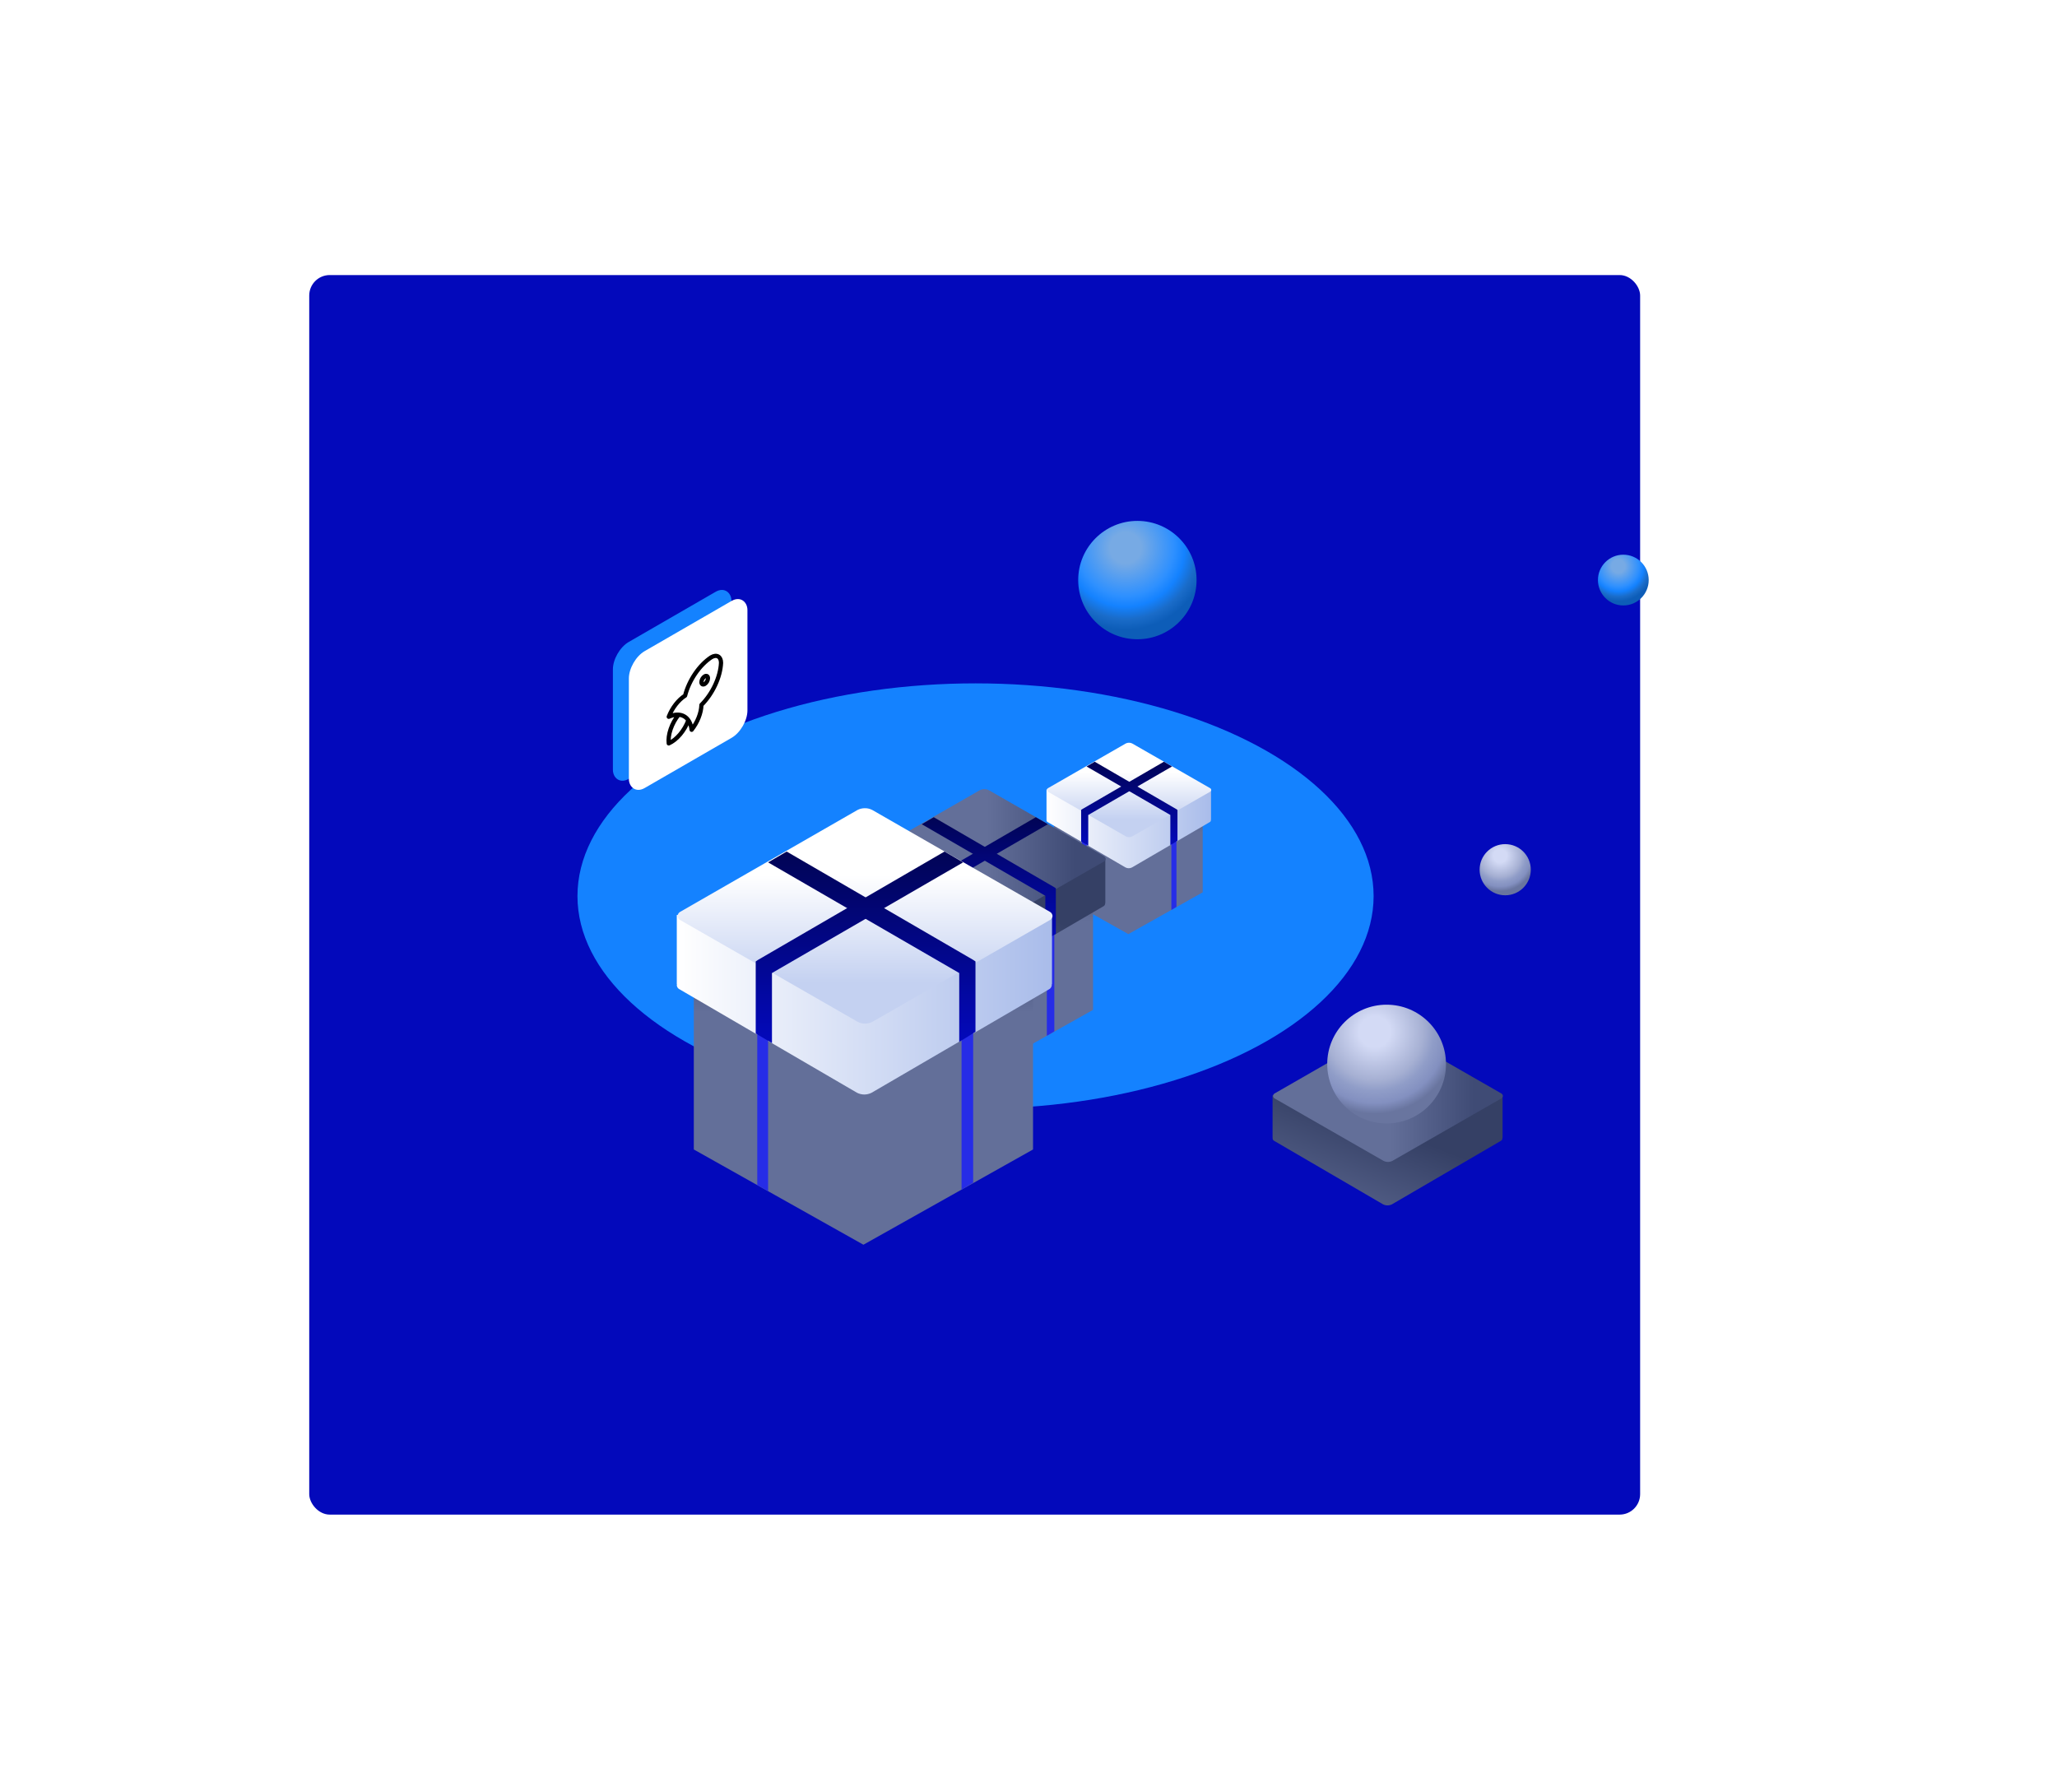 <svg width="1204" height="1049" viewBox="0 0 1204 1049" fill="none" xmlns="http://www.w3.org/2000/svg">
<rect x="181" y="161" width="779" height="725.555" rx="12" fill="#0309BB"/>
<g filter="url(#filter0_f_133_4080)">
<ellipse cx="571" cy="524.5" rx="233" ry="124.5" fill="#1482FF"/>
</g>
<path fill-rule="evenodd" clip-rule="evenodd" d="M616.914 475.056V522.322L660.44 546.763L703.966 522.322V475.056L660.42 451.421L616.914 475.056Z" fill="url(#paint0_linear_133_4080)"/>
<path fill-rule="evenodd" clip-rule="evenodd" d="M660.401 451.421C659.797 451.421 659.237 451.542 658.719 451.786C658.288 452.03 618.426 473.658 617.994 473.902C617.606 474.065 617.347 474.43 617.304 474.837C617.347 475.243 617.606 475.609 617.994 475.772C618.426 475.975 658.288 497.603 658.719 497.847C659.797 498.375 661.049 498.375 662.127 497.847C662.558 497.644 702.42 476.016 702.852 475.772C703.24 475.609 703.499 475.243 703.542 474.837C703.499 474.43 703.24 474.065 702.852 473.902C702.42 473.699 662.558 452.071 662.127 451.827C661.566 451.542 661.005 451.421 660.401 451.421Z" fill="url(#paint1_linear_133_4080)"/>
<path fill-rule="evenodd" clip-rule="evenodd" d="M708.787 480.148C708.739 480.628 708.45 481.06 708.017 481.252C707.536 481.492 663.049 507.507 662.568 507.747C661.364 508.371 659.968 508.371 658.764 507.747C658.283 507.507 613.797 481.492 613.315 481.252C612.882 481.06 612.545 480.628 612.545 480.148C612.545 480.052 612.593 479.956 612.593 479.908H612.545V462.148L708.835 462.244V479.908H708.787C708.739 480.004 708.739 480.052 708.787 480.148Z" fill="url(#paint2_linear_133_4080)"/>
<path fill-rule="evenodd" clip-rule="evenodd" d="M660.834 434.741C660.16 434.741 659.534 434.885 658.956 435.173C658.475 435.461 613.989 460.996 613.507 461.284C613.074 461.476 612.785 461.908 612.737 462.388C612.785 462.868 613.074 463.3 613.507 463.492C613.989 463.732 658.475 489.267 658.956 489.555C660.16 490.179 661.556 490.179 662.76 489.555C663.241 489.315 707.727 463.78 708.209 463.492C708.642 463.3 708.931 462.868 708.979 462.388C708.931 461.908 708.642 461.476 708.209 461.284C707.727 461.044 663.241 435.509 662.76 435.221C662.134 434.885 661.508 434.741 660.834 434.741Z" fill="url(#paint3_linear_133_4080)"/>
<path d="M688.6 530.856V491.934L685.621 493.722V532.643L688.6 530.856Z" fill="#262CE7"/>
<path d="M633.198 531.45V492.529L635.978 494.089V494.117V533.039L633.198 531.45Z" fill="#262CE7"/>
<path d="M635.978 448.641L640.743 445.861L688.601 473.661L689.196 474.059V492.129L685.026 494.711V477.037L635.978 448.641Z" fill="url(#paint4_linear_133_4080)"/>
<path d="M686.02 448.641L681.254 445.861L633.397 473.661L632.801 474.059V492.557L636.971 495.018V477.037L686.02 448.641Z" fill="url(#paint5_linear_133_4080)"/>
<path fill-rule="evenodd" clip-rule="evenodd" d="M511.403 521.406V591.112L575.594 627.157L639.785 591.112V521.406L575.564 486.548L511.403 521.406Z" fill="url(#paint6_linear_133_4080)"/>
<path fill-rule="evenodd" clip-rule="evenodd" d="M575.537 486.548C574.647 486.548 573.82 486.728 573.056 487.088C572.42 487.448 513.633 519.344 512.996 519.704C512.424 519.943 512.042 520.483 511.978 521.082C512.042 521.682 512.424 522.222 512.996 522.461C513.633 522.761 572.42 554.657 573.056 555.017C574.647 555.796 576.492 555.796 578.082 555.017C578.719 554.717 637.506 522.821 638.142 522.461C638.715 522.222 639.096 521.682 639.16 521.082C639.096 520.483 638.715 519.943 638.142 519.704C637.506 519.404 578.719 487.508 578.082 487.148C577.255 486.728 576.428 486.548 575.537 486.548Z" fill="url(#paint7_linear_133_4080)"/>
<path fill-rule="evenodd" clip-rule="evenodd" d="M646.896 528.912C646.825 529.62 646.399 530.257 645.76 530.54C645.05 530.894 579.442 569.261 578.732 569.615C576.957 570.535 574.898 570.535 573.123 569.615C572.413 569.261 506.805 530.894 506.095 530.54C505.456 530.257 504.959 529.62 504.959 528.912C504.959 528.77 505.03 528.629 505.03 528.558H504.959V502.366L646.967 502.508V528.558H646.896C646.825 528.699 646.825 528.77 646.896 528.912Z" fill="url(#paint8_linear_133_4080)"/>
<path fill-rule="evenodd" clip-rule="evenodd" d="M576.175 461.946C575.181 461.946 574.258 462.159 573.406 462.583C572.696 463.008 507.088 500.667 506.378 501.092C505.739 501.375 505.313 502.012 505.242 502.72C505.313 503.428 505.739 504.065 506.378 504.348C507.088 504.702 572.696 542.361 573.406 542.786C575.181 543.706 577.24 543.706 579.015 542.786C579.725 542.432 645.333 504.773 646.043 504.348C646.682 504.065 647.108 503.428 647.179 502.72C647.108 502.012 646.682 501.375 646.043 501.092C645.333 500.738 579.725 463.079 579.015 462.654C578.092 462.159 577.169 461.946 576.175 461.946Z" fill="url(#paint9_linear_133_4080)"/>
<path d="M617.126 603.693V546.293L612.733 548.928V606.329L617.126 603.693Z" fill="#262CE7"/>
<path d="M535.417 604.572V547.172L539.517 549.473V549.515V606.915L535.417 604.572Z" fill="#262CE7"/>
<path d="M539.517 482.446L546.545 478.346L617.125 519.346L618.003 519.932V546.582L611.853 550.389V524.325L539.517 482.446Z" fill="url(#paint10_linear_133_4080)"/>
<path d="M613.318 482.446L606.289 478.346L535.71 519.346L534.832 519.932V547.214L540.982 550.843V524.325L613.318 482.446Z" fill="url(#paint11_linear_133_4080)"/>
<path fill-rule="evenodd" clip-rule="evenodd" d="M406.102 565.03V672.833L505.376 728.579L604.65 672.833V565.03L505.33 511.121L406.102 565.03Z" fill="url(#paint12_linear_133_4080)"/>
<path fill-rule="evenodd" clip-rule="evenodd" d="M505.288 511.121C503.91 511.121 502.631 511.399 501.451 511.956C500.467 512.512 409.55 561.841 408.566 562.397C407.68 562.768 407.09 563.602 406.991 564.53C407.09 565.457 407.68 566.291 408.566 566.662C409.55 567.126 500.467 616.454 501.451 617.011C503.91 618.216 506.764 618.216 509.224 617.011C510.208 616.547 601.125 567.219 602.109 566.662C602.994 566.291 603.585 565.457 603.683 564.53C603.585 563.602 602.994 562.768 602.109 562.397C601.125 561.933 510.208 512.605 509.224 512.048C507.945 511.399 506.666 511.121 505.288 511.121Z" fill="url(#paint13_linear_133_4080)"/>
<path fill-rule="evenodd" clip-rule="evenodd" d="M615.647 576.641C615.537 577.735 614.878 578.721 613.89 579.158C612.792 579.706 511.327 639.042 510.229 639.589C507.484 641.012 504.299 641.012 501.554 639.589C500.456 639.042 398.992 579.706 397.893 579.158C396.905 578.721 396.136 577.735 396.136 576.641C396.136 576.422 396.246 576.203 396.246 576.093H396.136V535.587L615.757 535.806V576.093H615.647C615.537 576.312 615.537 576.422 615.647 576.641Z" fill="url(#paint14_linear_133_4080)"/>
<path fill-rule="evenodd" clip-rule="evenodd" d="M506.274 473.076C504.737 473.076 503.31 473.404 501.992 474.061C500.894 474.718 399.429 532.959 398.331 533.616C397.343 534.054 396.684 535.039 396.574 536.134C396.684 537.229 397.343 538.214 398.331 538.652C399.429 539.199 500.894 597.441 501.992 598.097C504.737 599.521 507.922 599.521 510.667 598.097C511.765 597.55 613.229 539.309 614.328 538.652C615.316 538.214 615.975 537.229 616.084 536.134C615.975 535.039 615.316 534.054 614.328 533.616C613.229 533.069 511.765 474.828 510.667 474.171C509.239 473.404 507.812 473.076 506.274 473.076Z" fill="url(#paint15_linear_133_4080)"/>
<path d="M569.606 692.292V603.52L562.812 607.596V696.368L569.606 692.292Z" fill="#262CE7"/>
<path d="M443.241 693.649V604.878L449.582 608.436V608.501V697.273L443.241 693.649Z" fill="#262CE7"/>
<path d="M449.582 504.782L460.452 498.441L569.605 561.85L570.964 562.755V603.971L561.452 609.859V569.549L449.582 504.782Z" fill="url(#paint16_linear_133_4080)"/>
<path d="M563.718 504.782L552.848 498.441L443.694 561.85L442.336 562.755V604.947L451.847 610.56V569.549L563.718 504.782Z" fill="url(#paint17_linear_133_4080)"/>
<path fill-rule="evenodd" clip-rule="evenodd" d="M879.411 666.323C879.344 666.994 878.94 667.598 878.334 667.866C877.661 668.202 815.469 704.571 814.796 704.907C813.113 705.779 811.161 705.779 809.478 704.907C808.805 704.571 746.613 668.202 745.94 667.866C745.334 667.598 744.863 666.994 744.863 666.323C744.863 666.189 744.931 666.055 744.931 665.987H744.863V641.159L879.478 641.294V665.987H879.411C879.344 666.122 879.344 666.189 879.411 666.323Z" fill="url(#paint18_linear_133_4080)"/>
<path fill-rule="evenodd" clip-rule="evenodd" d="M812.372 602.844C811.429 602.844 810.554 603.045 809.747 603.448C809.074 603.85 746.882 639.549 746.209 639.951C745.603 640.22 745.199 640.824 745.132 641.495C745.199 642.166 745.603 642.77 746.209 643.038C746.882 643.374 809.074 679.072 809.747 679.475C811.429 680.347 813.381 680.347 815.064 679.475C815.737 679.139 877.929 643.441 878.602 643.038C879.208 642.77 879.612 642.166 879.679 641.495C879.612 640.824 879.208 640.22 878.602 639.951C877.929 639.616 815.737 603.917 815.064 603.515C814.189 603.045 813.314 602.844 812.372 602.844Z" fill="url(#paint19_linear_133_4080)"/>
<g clip-path="url(#clip0_133_4080)">
<path d="M811.606 657.6C830.803 657.6 846.365 642.038 846.365 622.841C846.365 603.644 830.803 588.082 811.606 588.082C792.409 588.082 776.846 603.644 776.846 622.841C776.846 642.038 792.409 657.6 811.606 657.6Z" fill="url(#paint20_radial_133_4080)"/>
</g>
<g clip-path="url(#clip1_133_4080)">
<path d="M881.026 524.045C889.295 524.045 895.999 517.341 895.999 509.072C895.999 500.802 889.295 494.098 881.026 494.098C872.756 494.098 866.052 500.802 866.052 509.072C866.052 517.341 872.756 524.045 881.026 524.045Z" fill="url(#paint21_radial_133_4080)"/>
</g>
<g clip-path="url(#clip2_133_4080)">
<path d="M665.735 374.177C684.866 374.177 700.376 358.668 700.376 339.536C700.376 320.405 684.866 304.896 665.735 304.896C646.603 304.896 631.094 320.405 631.094 339.536C631.094 358.668 646.603 374.177 665.735 374.177Z" fill="url(#paint22_radial_133_4080)"/>
</g>
<g clip-path="url(#clip3_133_4080)">
<path d="M950.157 354.391C958.362 354.391 965.012 347.74 965.012 339.536C965.012 331.332 958.362 324.681 950.157 324.681C941.953 324.681 935.303 331.332 935.303 339.536C935.303 347.74 941.953 354.391 950.157 354.391Z" fill="url(#paint23_radial_133_4080)"/>
</g>
<rect width="80.133" height="80.133" rx="10.684" transform="matrix(0.866 -0.5 0 1 358.741 381.121)" fill="#1482FF"/>
<g clip-path="url(#clip4_133_4080)">
<rect width="80.133" height="80.133" rx="10.684" transform="matrix(0.866 -0.5 0 1 368.09 386.463)" fill="white"/>
<g clip-path="url(#clip5_133_4080)">
<path d="M397.167 418.372C395.176 420.864 393.567 423.792 392.544 426.78C391.522 429.768 391.133 432.679 391.428 435.142C393.696 434.137 395.999 432.314 398.044 429.908C400.089 427.501 401.782 424.621 402.906 421.636M391.428 419.56C394.839 418.003 398.015 417.907 400.444 419.288C402.873 420.669 404.414 423.447 404.819 427.175C406.51 425.035 407.925 422.576 408.929 420.031C409.933 417.486 410.494 414.939 410.558 412.631C413.77 409.405 416.575 405.343 418.618 400.958C420.661 396.573 421.851 392.062 422.036 387.995C422.036 386.224 421.431 384.886 420.355 384.274C419.279 383.662 417.819 383.826 416.297 384.732C412.897 386.97 409.628 390.299 406.904 394.297C404.18 398.295 402.123 402.782 400.993 407.192C399.043 408.428 397.141 410.212 395.467 412.376C393.793 414.54 392.403 417.013 391.428 419.56ZM410.558 399.276C410.558 399.866 410.76 400.312 411.118 400.516C411.477 400.72 411.964 400.665 412.471 400.364C412.978 400.062 413.465 399.538 413.824 398.907C414.183 398.276 414.384 397.59 414.384 397C414.384 396.409 414.183 395.963 413.824 395.759C413.465 395.555 412.978 395.61 412.471 395.912C411.964 396.214 411.477 396.738 411.118 397.368C410.76 397.999 410.558 398.685 410.558 399.276Z" stroke="black" stroke-width="2.473" stroke-linecap="round" stroke-linejoin="round"/>
</g>
</g>
<defs>
<filter id="filter0_f_133_4080" x="-62" y="0" width="1266" height="1049" filterUnits="userSpaceOnUse" color-interpolation-filters="sRGB">
<feFlood flood-opacity="0" result="BackgroundImageFix"/>
<feBlend mode="normal" in="SourceGraphic" in2="BackgroundImageFix" result="shape"/>
<feGaussianBlur stdDeviation="200" result="effect1_foregroundBlur_133_4080"/>
</filter>
<linearGradient id="paint0_linear_133_4080" x1="660.44" y1="451.421" x2="660.44" y2="546.763" gradientUnits="userSpaceOnUse">
<stop offset="0.155" stop-color="#3F4B75"/>
<stop offset="0.375" stop-color="#636F99"/>
</linearGradient>
<linearGradient id="paint1_linear_133_4080" x1="660.423" y1="451.421" x2="660.423" y2="498.243" gradientUnits="userSpaceOnUse">
<stop offset="0.39" stop-color="#6B77A0"/>
<stop offset="0.79" stop-color="#3F4B75"/>
</linearGradient>
<linearGradient id="paint2_linear_133_4080" x1="612.545" y1="485.182" x2="708.835" y2="485.182" gradientUnits="userSpaceOnUse">
<stop stop-color="white"/>
<stop offset="1" stop-color="#A9BCEA"/>
</linearGradient>
<linearGradient id="paint3_linear_133_4080" x1="660.858" y1="434.741" x2="660.858" y2="490.023" gradientUnits="userSpaceOnUse">
<stop offset="0.31" stop-color="white"/>
<stop offset="0.81" stop-color="#C4D1F1"/>
<stop offset="1" stop-color="#C4D1F1"/>
</linearGradient>
<linearGradient id="paint4_linear_133_4080" x1="662.587" y1="494.711" x2="662.587" y2="445.861" gradientUnits="userSpaceOnUse">
<stop stop-color="#0309BB"/>
<stop offset="1" stop-color="#010455"/>
</linearGradient>
<linearGradient id="paint5_linear_133_4080" x1="659.41" y1="494.711" x2="659.41" y2="445.861" gradientUnits="userSpaceOnUse">
<stop stop-color="#0309BB"/>
<stop offset="1" stop-color="#010455"/>
</linearGradient>
<linearGradient id="paint6_linear_133_4080" x1="575.594" y1="486.548" x2="575.594" y2="627.157" gradientUnits="userSpaceOnUse">
<stop offset="0.155" stop-color="#3F4B75"/>
<stop offset="0.375" stop-color="#636F99"/>
</linearGradient>
<linearGradient id="paint7_linear_133_4080" x1="575.569" y1="486.548" x2="575.569" y2="555.602" gradientUnits="userSpaceOnUse">
<stop offset="0.39" stop-color="#6B77A0"/>
<stop offset="0.79" stop-color="#3F4B75"/>
</linearGradient>
<linearGradient id="paint8_linear_133_4080" x1="535.926" y1="506.95" x2="490.342" y2="624.093" gradientUnits="userSpaceOnUse">
<stop stop-color="#354065"/>
<stop offset="0.653" stop-color="#636F99"/>
</linearGradient>
<linearGradient id="paint9_linear_133_4080" x1="505.242" y1="502.711" x2="647.179" y2="502.711" gradientUnits="userSpaceOnUse">
<stop offset="0.51" stop-color="#636F99"/>
<stop offset="0.875" stop-color="#3F4B75"/>
</linearGradient>
<linearGradient id="paint10_linear_133_4080" x1="578.76" y1="550.389" x2="578.76" y2="478.346" gradientUnits="userSpaceOnUse">
<stop stop-color="#0309BB"/>
<stop offset="1" stop-color="#010455"/>
</linearGradient>
<linearGradient id="paint11_linear_133_4080" x1="574.075" y1="550.389" x2="574.075" y2="478.346" gradientUnits="userSpaceOnUse">
<stop stop-color="#0309BB"/>
<stop offset="1" stop-color="#010455"/>
</linearGradient>
<linearGradient id="paint12_linear_133_4080" x1="505.376" y1="511.121" x2="505.376" y2="728.579" gradientUnits="userSpaceOnUse">
<stop offset="0.155" stop-color="#3F4B75"/>
<stop offset="0.375" stop-color="#636F99"/>
</linearGradient>
<linearGradient id="paint13_linear_133_4080" x1="505.337" y1="511.121" x2="505.337" y2="617.915" gradientUnits="userSpaceOnUse">
<stop offset="0.39" stop-color="#6B77A0"/>
<stop offset="0.79" stop-color="#3F4B75"/>
</linearGradient>
<linearGradient id="paint14_linear_133_4080" x1="396.136" y1="588.122" x2="615.757" y2="588.122" gradientUnits="userSpaceOnUse">
<stop stop-color="white"/>
<stop offset="1" stop-color="#A9BCEA"/>
</linearGradient>
<linearGradient id="paint15_linear_133_4080" x1="506.329" y1="473.076" x2="506.329" y2="599.165" gradientUnits="userSpaceOnUse">
<stop offset="0.31" stop-color="white"/>
<stop offset="0.81" stop-color="#C4D1F1"/>
<stop offset="1" stop-color="#C4D1F1"/>
</linearGradient>
<linearGradient id="paint16_linear_133_4080" x1="510.273" y1="609.859" x2="510.273" y2="498.441" gradientUnits="userSpaceOnUse">
<stop stop-color="#0309BB"/>
<stop offset="1" stop-color="#010455"/>
</linearGradient>
<linearGradient id="paint17_linear_133_4080" x1="503.027" y1="609.859" x2="503.027" y2="498.441" gradientUnits="userSpaceOnUse">
<stop stop-color="#0309BB"/>
<stop offset="1" stop-color="#010455"/>
</linearGradient>
<linearGradient id="paint18_linear_133_4080" x1="774.218" y1="645.505" x2="731.007" y2="756.549" gradientUnits="userSpaceOnUse">
<stop stop-color="#354065"/>
<stop offset="0.653" stop-color="#636F99"/>
</linearGradient>
<linearGradient id="paint19_linear_133_4080" x1="745.132" y1="641.486" x2="879.679" y2="641.486" gradientUnits="userSpaceOnUse">
<stop offset="0.51" stop-color="#636F99"/>
<stop offset="0.875" stop-color="#3F4B75"/>
</linearGradient>
<radialGradient id="paint20_radial_133_4080" cx="0" cy="0" r="1" gradientUnits="userSpaceOnUse" gradientTransform="translate(804.684 603.905) scale(48.063)">
<stop offset="0.19" stop-color="#D3DAF5"/>
<stop offset="0.59" stop-color="#A6B0D3"/>
<stop offset="0.72" stop-color="#909DC8"/>
<stop offset="0.87" stop-color="#8390C0"/>
<stop offset="1" stop-color="#69759F"/>
</radialGradient>
<radialGradient id="paint21_radial_133_4080" cx="0" cy="0" r="1" gradientUnits="userSpaceOnUse" gradientTransform="translate(878.044 500.914) scale(20.704)">
<stop offset="0.19" stop-color="#D3DAF5"/>
<stop offset="0.59" stop-color="#A6B0D3"/>
<stop offset="0.72" stop-color="#909DC8"/>
<stop offset="0.87" stop-color="#8390C0"/>
<stop offset="1" stop-color="#69759F"/>
</radialGradient>
<radialGradient id="paint22_radial_133_4080" cx="0" cy="0" r="1" gradientUnits="userSpaceOnUse" gradientTransform="translate(658.837 320.664) scale(47.899)">
<stop offset="0.19" stop-color="#77AAE4"/>
<stop offset="0.59" stop-color="#2E90FF"/>
<stop offset="0.72" stop-color="#1482FF"/>
<stop offset="0.87" stop-color="#1A6CC9"/>
<stop offset="1" stop-color="#0D5DB8"/>
</radialGradient>
<radialGradient id="paint23_radial_133_4080" cx="0" cy="0" r="1" gradientUnits="userSpaceOnUse" gradientTransform="translate(947.199 331.444) scale(20.54)">
<stop offset="0.19" stop-color="#77AAE4"/>
<stop offset="0.59" stop-color="#2E90FF"/>
<stop offset="0.72" stop-color="#1482FF"/>
<stop offset="0.87" stop-color="#1A6CC9"/>
<stop offset="1" stop-color="#0D5DB8"/>
</radialGradient>
<clipPath id="clip0_133_4080">
<rect width="69.518" height="69.518" fill="white" transform="translate(776.846 588.082)"/>
</clipPath>
<clipPath id="clip1_133_4080">
<rect width="29.947" height="29.947" fill="white" transform="translate(866.052 494.098)"/>
</clipPath>
<clipPath id="clip2_133_4080">
<rect width="69.281" height="69.281" fill="white" transform="translate(631.094 304.896)"/>
</clipPath>
<clipPath id="clip3_133_4080">
<rect width="29.709" height="29.709" fill="white" transform="translate(935.303 324.681)"/>
</clipPath>
<clipPath id="clip4_133_4080">
<rect width="80.133" height="80.133" rx="10.684" transform="matrix(0.866 -0.5 0 1 368.09 386.463)" fill="white"/>
</clipPath>
<clipPath id="clip5_133_4080">
<rect width="53.422" height="53.422" fill="white" transform="matrix(0.859 -0.511 0 1 383.778 395.175)"/>
</clipPath>
</defs>
</svg>
